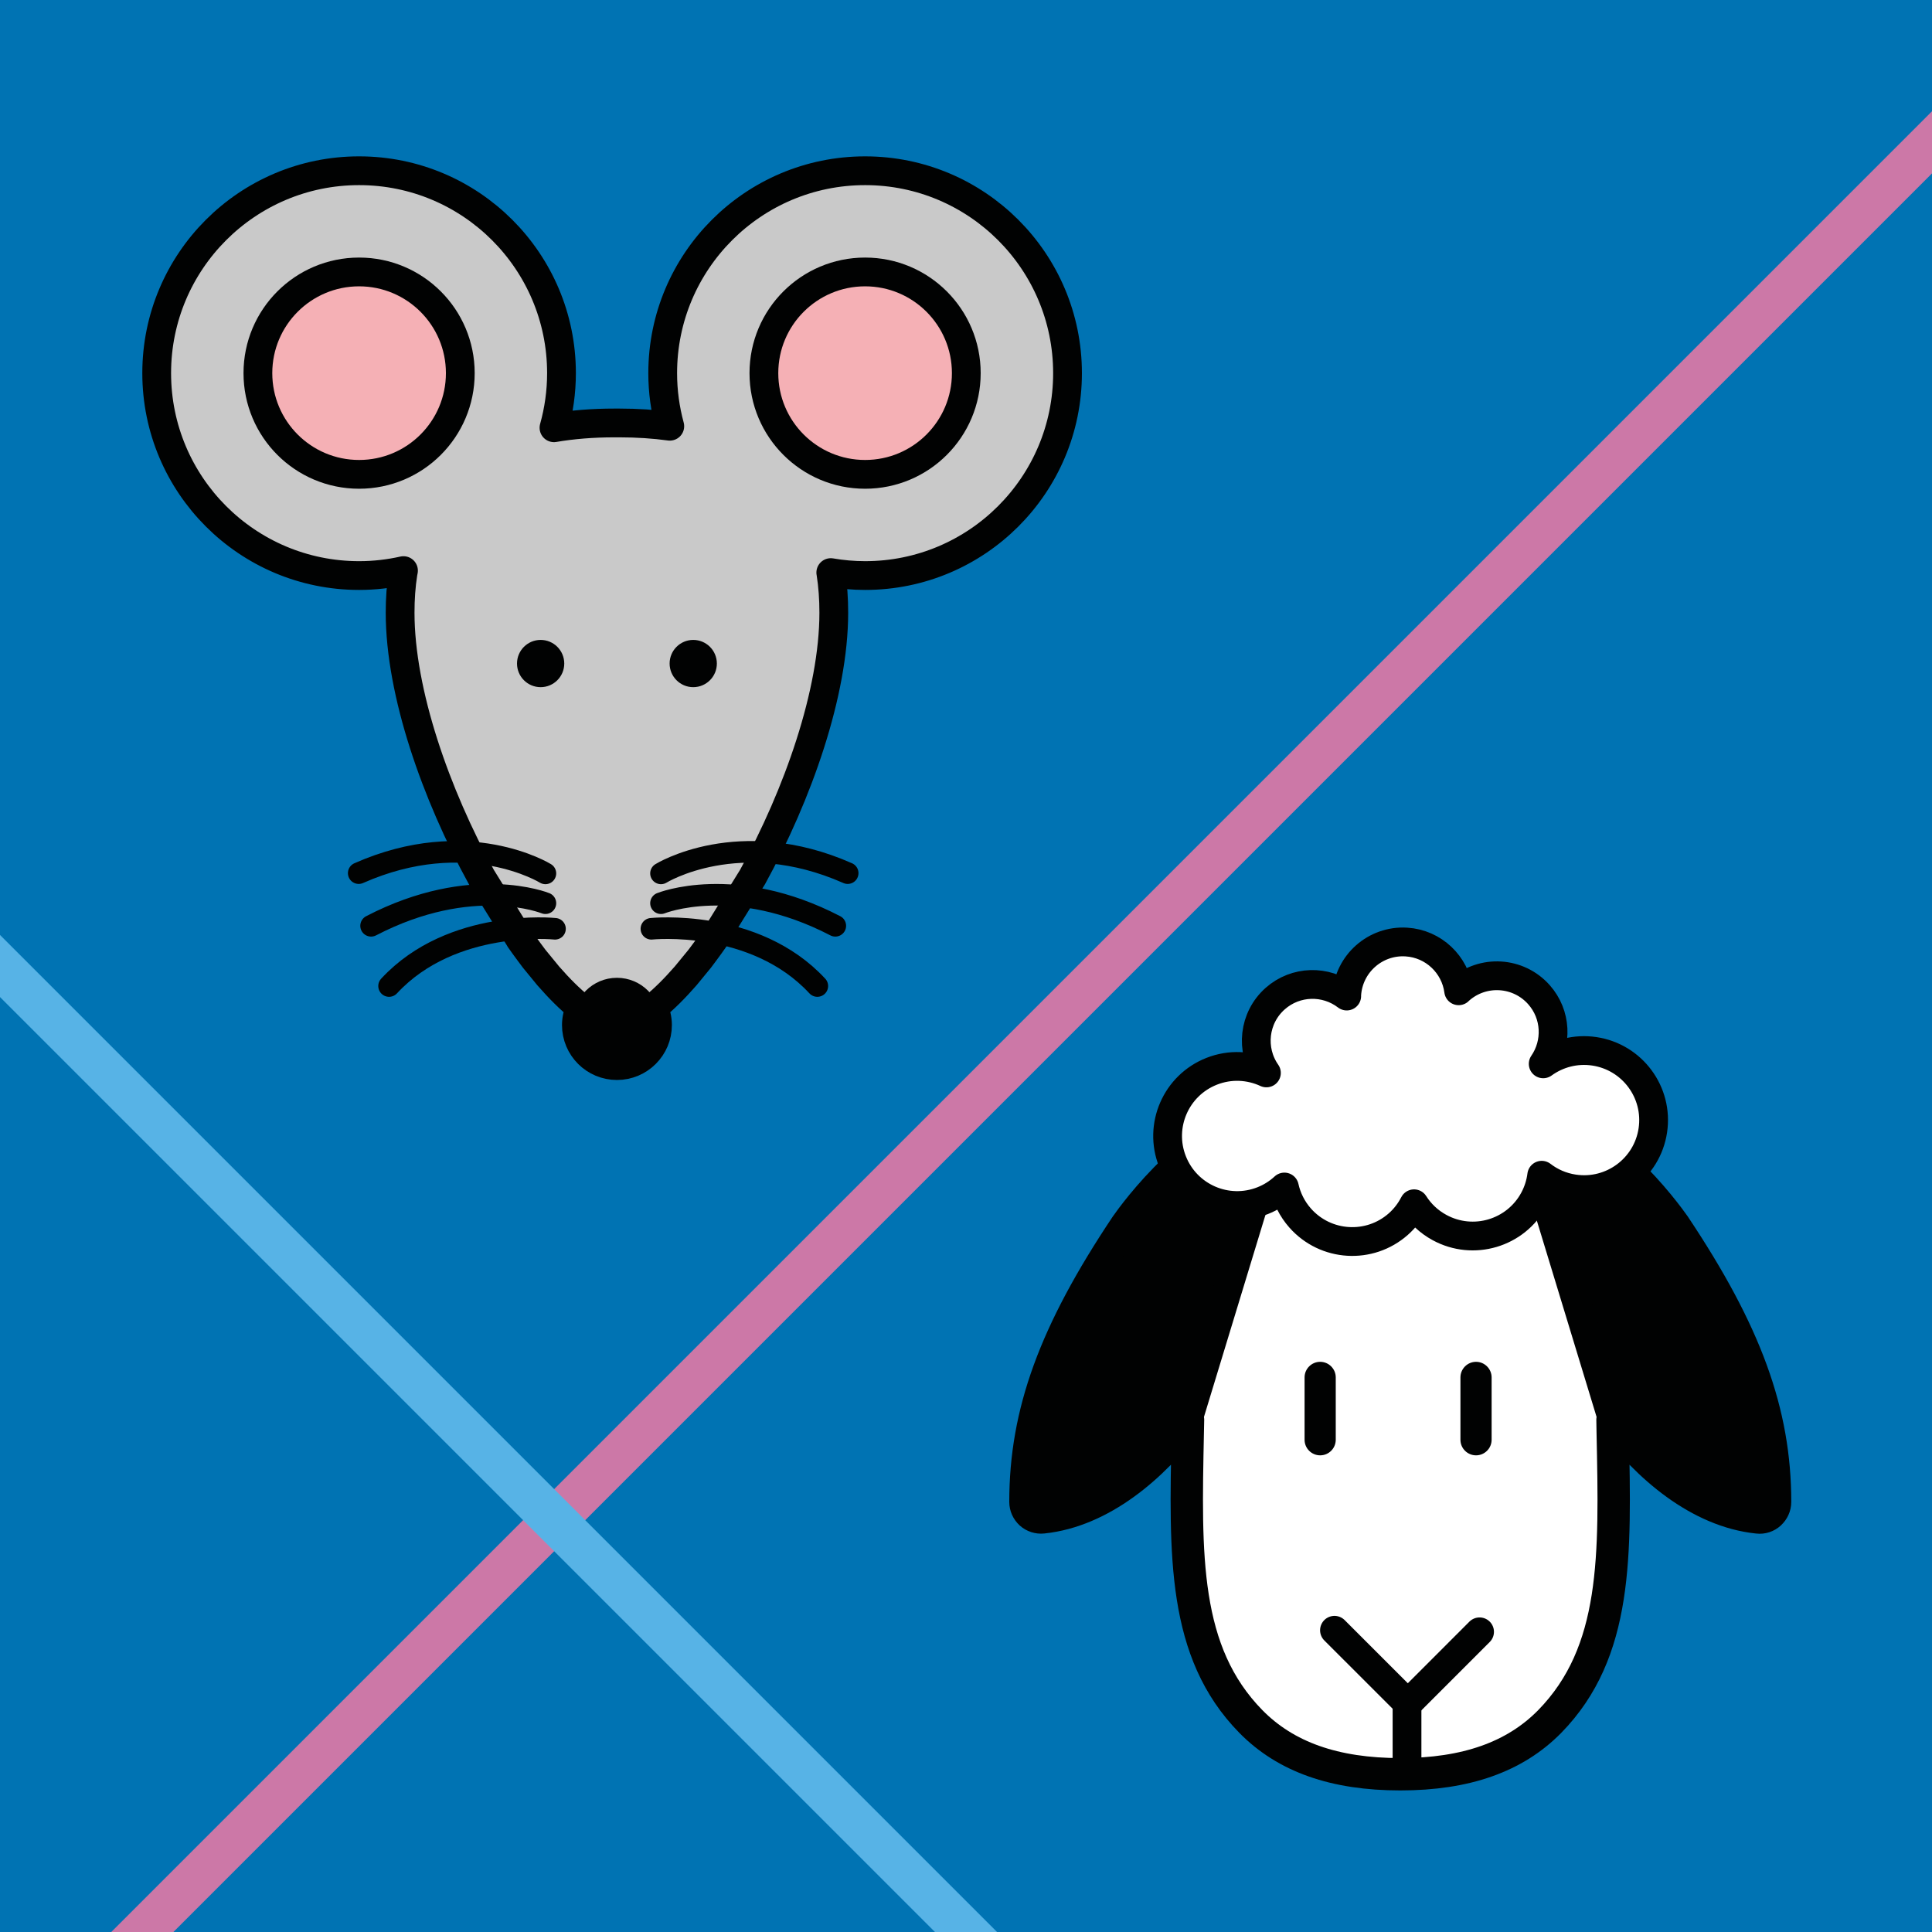 <?xml version="1.0" encoding="utf-8"?>
<!-- Generator: Adobe Illustrator 16.0.0, SVG Export Plug-In . SVG Version: 6.00 Build 0)  -->
<!DOCTYPE svg PUBLIC "-//W3C//DTD SVG 1.1//EN" "http://www.w3.org/Graphics/SVG/1.1/DTD/svg11.dtd">
<svg version="1.1" xmlns="http://www.w3.org/2000/svg" xmlns:xlink="http://www.w3.org/1999/xlink" x="0px" y="0px" width="220px"
	 height="220px" viewBox="0 0 220 220" enable-background="new 0 0 220 220" xml:space="preserve">
<g id="bg">
	<g>
		<g>
			<g>
				<rect fill="#0073B3" width="220" height="220"/>
			</g>
		</g>
	</g>
</g>
<g id="Layer_1">
	<g>
		
			<path fill="#FFFFFF" stroke="#010202" stroke-width="3.276" stroke-linecap="round" stroke-linejoin="round" stroke-miterlimit="10" d="
			M159.451,202.037c-7.483,0-13.05-1.971-17.015-6.009c-7.765-7.92-7.469-18.905-7.186-32.807c0.011-0.515,0.022-1.026,0.032-1.541
			c-3.968,5.324-9.875,10.415-16.553,11.108c-0.494,0.053-1.001-0.107-1.375-0.444c-0.37-0.345-0.584-0.813-0.584-1.324
			c0-10.142,3.322-19.262,11.459-31.442c0.873-1.256,8.576-11.927,16.346-11.927c0.359,0,0.701,0.021,1.044,0.07
			c3.078-4.653,8.271-7.482,13.83-7.482c5.559,0,10.751,2.836,13.831,7.479c0.369-0.042,0.707-0.071,1.04-0.071
			c7.767,0,15.475,10.671,16.333,11.896c8.158,12.212,11.478,21.332,11.478,31.484c0,0.516-0.22,0.98-0.589,1.324
			c-0.37,0.341-0.867,0.508-1.375,0.444c-6.673-0.686-12.583-5.787-16.549-11.111c0.006,0.519,0.021,1.025,0.027,1.548
			c0.286,13.905,0.577,24.876-7.18,32.803C172.501,200.066,166.931,202.037,159.451,202.037z"/>
		
			<path fill="none" stroke="#010202" stroke-width="3.685" stroke-linecap="round" stroke-linejoin="round" stroke-miterlimit="10" d="
			M159.451,202.037c-7.483,0-13.05-1.971-17.015-6.009c-7.765-7.92-7.469-18.905-7.186-32.807c0.011-0.515,0.022-1.026,0.032-1.541
			c-3.968,5.324-9.875,10.415-16.553,11.108c-0.494,0.053-1.001-0.107-1.375-0.444c-0.37-0.345-0.584-0.813-0.584-1.324
			c0-10.142,3.322-19.262,11.459-31.442c0.873-1.256,8.576-11.927,16.346-11.927c0.359,0,0.701,0.021,1.044,0.07
			c3.078-4.653,8.271-7.482,13.83-7.482c5.559,0,10.751,2.836,13.831,7.479c0.369-0.042,0.707-0.071,1.04-0.071
			c7.767,0,15.475,10.671,16.333,11.896c8.158,12.212,11.478,21.332,11.478,31.484c0,0.516-0.22,0.98-0.589,1.324
			c-0.37,0.341-0.867,0.508-1.375,0.444c-6.673-0.686-12.583-5.787-16.549-11.111c0.006,0.519,0.021,1.025,0.027,1.548
			c0.286,13.905,0.577,24.876-7.18,32.803C172.501,200.066,166.931,202.037,159.451,202.037z"/>
		<g>
			<path fill="#010202" d="M150.33,165.722c-0.979,0-1.776-0.791-1.776-1.774v-7.1c0-0.977,0.796-1.775,1.776-1.775
				c0.977,0,1.774,0.799,1.774,1.775v7.1C152.104,164.931,151.307,165.722,150.33,165.722z"/>
			<path fill="#010202" d="M168.079,165.722c-0.977,0-1.776-0.791-1.776-1.774v-7.1c0-0.977,0.799-1.775,1.776-1.775
				c0.976,0,1.774,0.799,1.774,1.775v7.1C169.853,164.931,169.055,165.722,168.079,165.722z"/>
		</g>
		<g>
			
				<polyline fill="none" stroke="#010202" stroke-width="3.276" stroke-linecap="round" stroke-linejoin="round" stroke-miterlimit="10" points="
				151.958,185.64 160.31,193.99 168.481,185.818 			"/>
			
				<line fill="none" stroke="#010202" stroke-width="3.276" stroke-linecap="round" stroke-linejoin="round" stroke-miterlimit="10" x1="160.219" y1="193.743" x2="160.219" y2="202.01"/>
		</g>
		
			<path fill="#010202" stroke="#010202" stroke-width="3.276" stroke-linecap="round" stroke-linejoin="round" stroke-miterlimit="10" d="
			M173.282,127.719c0.369-0.042,0.707-0.071,1.04-0.071c7.767,0,15.475,10.671,16.333,11.896
			c8.158,12.212,11.478,21.332,11.478,31.484c0,0.516-0.22,0.98-0.589,1.324c-0.37,0.341-0.867,0.508-1.375,0.444
			c-6.673-0.686-12.583-5.787-16.549-11.111L173.282,127.719z"/>
		
			<path fill="#010202" stroke="#010202" stroke-width="3.276" stroke-linecap="round" stroke-linejoin="round" stroke-miterlimit="10" d="
			M135.283,161.681c-3.968,5.324-9.875,10.415-16.553,11.108c-0.494,0.053-1.001-0.107-1.375-0.444
			c-0.37-0.345-0.584-0.813-0.584-1.324c0-10.142,3.322-19.262,11.459-31.442c0.873-1.256,8.576-11.927,16.346-11.927
			c0.359,0,0.701,0.021,1.044,0.07L135.283,161.681z"/>
		
			<path fill="#FFFFFF" stroke="#010202" stroke-width="3.276" stroke-linecap="round" stroke-linejoin="round" stroke-miterlimit="10" d="
			M181.55,119.715c-2.138-0.318-4.202,0.25-5.823,1.427c1.628-2.367,1.512-5.62-0.478-7.869c-2.345-2.65-6.395-2.897-9.045-0.552
			c-0.037,0.031-0.068,0.068-0.104,0.102c-0.393-2.98-2.847-5.362-5.959-5.553c-3.532-0.215-6.57,2.474-6.786,6.006
			c-0.003,0.048,0,0.096-0.001,0.146c-2.385-1.83-5.805-1.779-8.14,0.287c-2.465,2.181-2.848,5.835-1.004,8.467
			c-1.897-0.88-4.136-1.014-6.235-0.187c-4.069,1.604-6.068,6.2-4.464,10.269c1.604,4.069,6.201,6.067,10.27,4.464
			c0.943-0.371,1.774-0.906,2.475-1.555c0.281,1.272,0.875,2.493,1.799,3.538c2.898,3.274,7.902,3.58,11.177,0.683
			c0.759-0.673,1.353-1.462,1.79-2.313c0.698,1.102,1.678,2.047,2.906,2.712c3.842,2.088,8.649,0.662,10.735-3.18
			c0.483-0.891,0.776-1.833,0.896-2.781c1.032,0.796,2.274,1.346,3.653,1.551c4.325,0.646,8.354-2.336,9-6.66
			C188.857,124.391,185.875,120.362,181.55,119.715z"/>
	</g>
	<g>
		
			<path fill="#C9C9C9" stroke="#010202" stroke-width="3.276" stroke-linecap="round" stroke-linejoin="round" stroke-miterlimit="10" d="
			M98.511,19.443c-12.729,0-23.048,10.319-23.048,23.048c0,2.092,0.284,4.118,0.807,6.045c-1.787-0.245-3.689-0.373-5.716-0.373
			h-0.603c-2.467,0-4.756,0.186-6.868,0.547c0.554-1.979,0.855-4.063,0.855-6.219c0-12.729-10.318-23.048-23.047-23.048
			S17.843,29.763,17.843,42.491c0,12.729,10.319,23.048,23.048,23.048c1.737,0,3.427-0.198,5.055-0.563
			c-0.018,0.099-0.039,0.191-0.056,0.291c-0.226,1.423-0.328,2.928-0.328,4.504c0,9.108,4.079,20.689,9.251,30.098
			c0,0,4.368,7.047,4.369,7.049c0.537,0.783,1.639,2.246,1.639,2.246l1.591,1.941c0.002,0.002,0.004,0.005,0.006,0.008
			c1.257,1.439,2.483,2.668,3.668,3.615c0.005,0.004,0.008,0.007,0.013,0.01c-0.29,0.604-0.465,1.271-0.465,1.986
			c0,2.551,2.067,4.618,4.619,4.618c2.551,0,4.618-2.067,4.618-4.618c0-0.715-0.175-1.383-0.464-1.986
			c0.003-0.003,0.008-0.006,0.012-0.01c1.185-0.947,2.411-2.176,3.668-3.615c0.001-0.003,0.004-0.006,0.006-0.008l1.592-1.941
			c0,0,1.102-1.463,1.639-2.246c0.001-0.002,4.368-7.049,4.368-7.049c5.174-9.408,9.253-20.989,9.253-30.098
			c0-1.576-0.103-3.081-0.329-4.504c-0.004-0.022-0.008-0.043-0.013-0.066c1.272,0.219,2.576,0.338,3.91,0.338
			c12.729,0,23.048-10.318,23.048-23.048C121.559,29.763,111.24,19.443,98.511,19.443z"/>
		<circle fill="#010202" cx="61.563" cy="75.558" r="2.69"/>
		<circle fill="#010202" cx="78.94" cy="75.558" r="2.69"/>
		<circle fill="#010202" cx="70.252" cy="116.343" r="4.999"/>
		<g>
			
				<path fill="none" stroke="#010202" stroke-width="2.457" stroke-linecap="round" stroke-linejoin="round" stroke-miterlimit="10" d="
				M75.267,99.455c0,0,8.88-5.505,21.261-0.029"/>
			
				<path fill="none" stroke="#010202" stroke-width="2.457" stroke-linecap="round" stroke-linejoin="round" stroke-miterlimit="10" d="
				M75.267,102.85c0,0,8.356-3.395,19.851,2.572"/>
			
				<path fill="none" stroke="#010202" stroke-width="2.457" stroke-linecap="round" stroke-linejoin="round" stroke-miterlimit="10" d="
				M74.175,105.762c0,0,11.722-1.224,18.896,6.518"/>
			
				<path fill="none" stroke="#010202" stroke-width="2.457" stroke-linecap="round" stroke-linejoin="round" stroke-miterlimit="10" d="
				M62.107,99.455c0,0-8.88-5.505-21.26-0.029"/>
			
				<path fill="none" stroke="#010202" stroke-width="2.457" stroke-linecap="round" stroke-linejoin="round" stroke-miterlimit="10" d="
				M62.107,102.85c0,0-8.356-3.395-19.851,2.572"/>
			
				<path fill="none" stroke="#010202" stroke-width="2.457" stroke-linecap="round" stroke-linejoin="round" stroke-miterlimit="10" d="
				M63.199,105.762c0,0-11.723-1.224-18.896,6.518"/>
		</g>
		
			<circle fill="#F5B0B5" stroke="#010202" stroke-width="3.276" stroke-linecap="round" stroke-linejoin="round" stroke-miterlimit="10" cx="40.891" cy="42.491" r="11.524"/>
		
			<circle fill="#F5B0B5" stroke="#010202" stroke-width="3.276" stroke-linecap="round" stroke-linejoin="round" stroke-miterlimit="10" cx="98.51" cy="42.491" r="11.524"/>
	</g>
	<line fill="none" stroke="#CC78A7" stroke-width="5" stroke-miterlimit="10" x1="8.104" y1="228.104" x2="228.104" y2="8.104"/>
	<line fill="none" stroke="#57B3E6" stroke-width="5" stroke-miterlimit="10" x1="-6.578" y1="103.422" x2="138.105" y2="248.104"/>
</g>
</svg>
